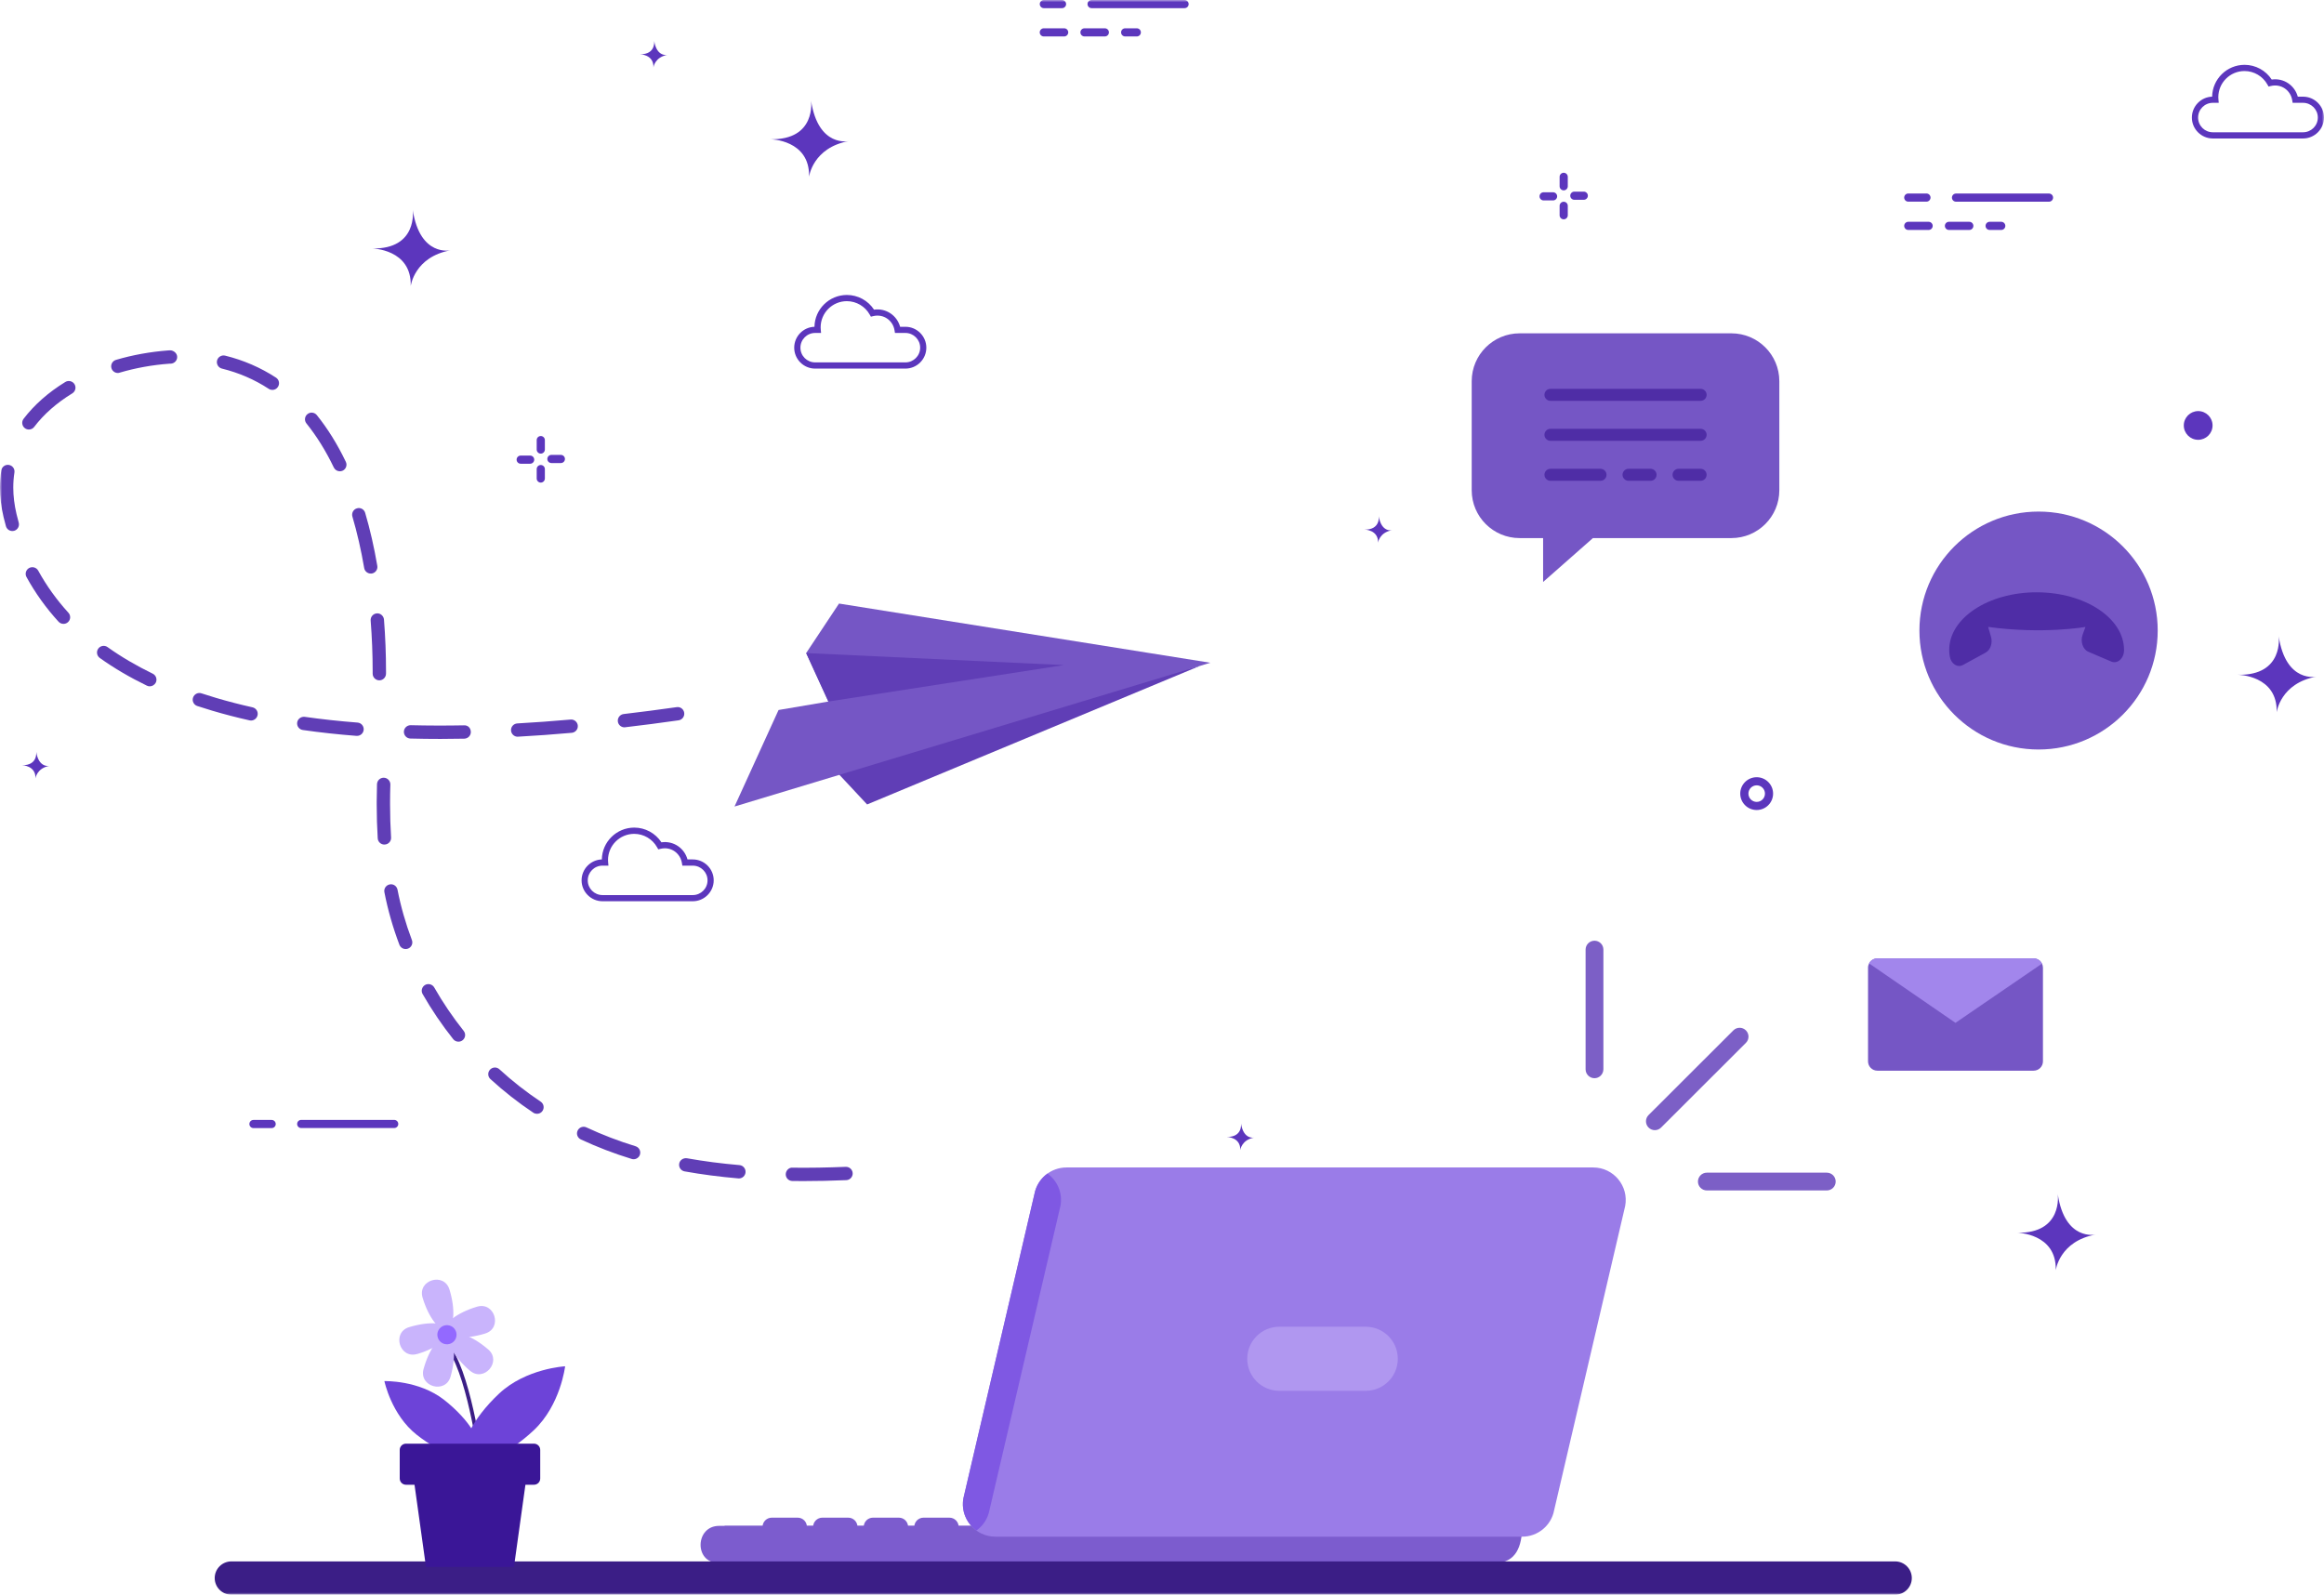 <svg width="510" height="350" viewBox="0 0 510 350" fill="none" xmlns="http://www.w3.org/2000/svg">
<mask id="mask0" mask-type="alpha" maskUnits="userSpaceOnUse" x="0" y="0" width="510" height="350">
<rect width="510" height="350" fill="white"/>
</mask>
<g mask="url(#mask0)">
<path d="M389.104 174.179C389.104 176.166 387.489 177.779 385.5 177.779C383.511 177.779 381.895 176.166 381.895 174.179C381.895 172.193 383.511 170.58 385.5 170.58C387.489 170.58 389.104 172.193 389.104 174.179ZM387.32 174.179C387.32 173.181 386.508 172.361 385.509 172.361C384.51 172.361 383.688 173.172 383.688 174.179C383.688 175.177 384.5 175.998 385.509 175.998C386.508 175.998 387.32 175.177 387.32 174.179Z" fill="#5C36BD"/>
<path d="M449.65 42.477H429.247C428.752 42.477 428.351 42.878 428.351 43.372C428.351 43.866 428.752 44.267 429.247 44.267H449.65C450.145 44.267 450.546 43.866 450.546 43.372C450.546 42.878 450.145 42.477 449.65 42.477Z" fill="#5C36BD"/>
<path d="M422.757 42.468H418.77C418.275 42.468 417.874 42.869 417.874 43.363C417.874 43.857 418.275 44.258 418.77 44.258H422.757C423.252 44.258 423.654 43.857 423.654 43.363C423.654 42.869 423.252 42.468 422.757 42.468Z" fill="#5C36BD"/>
<path d="M440.069 49.574C440.069 50.068 439.668 50.469 439.173 50.469H436.624C436.129 50.469 435.727 50.068 435.727 49.574C435.727 49.08 436.129 48.679 436.624 48.679H439.173C439.668 48.679 440.069 49.08 440.069 49.574ZM433.056 49.574C433.056 50.068 432.655 50.469 432.16 50.469H427.697C427.202 50.469 426.8 50.068 426.8 49.574C426.8 49.08 427.202 48.679 427.697 48.679H432.16C432.655 48.679 433.056 49.08 433.056 49.574ZM424.13 49.574C424.13 50.068 423.728 50.469 423.233 50.469H418.77C418.275 50.469 417.873 50.068 417.873 49.574C417.873 49.08 418.275 48.679 418.77 48.679H423.233C423.728 48.679 424.13 49.08 424.13 49.574Z" fill="#5C36BD"/>
<path d="M118.674 102.057C118.179 102.057 117.777 102.458 117.777 102.952V105.022C117.777 105.516 118.179 105.917 118.674 105.917C119.168 105.917 119.57 105.516 119.57 105.022V102.952C119.57 102.458 119.168 102.057 118.674 102.057Z" fill="#5C36BD"/>
<path d="M116.339 99.987H114.266C113.771 99.987 113.37 100.388 113.37 100.882C113.37 101.376 113.771 101.777 114.266 101.777H116.339C116.834 101.777 117.235 101.376 117.235 100.882C117.235 100.378 116.834 99.987 116.339 99.987Z" fill="#5C36BD"/>
<path d="M118.674 95.697C118.179 95.697 117.777 96.098 117.777 96.592V98.662C117.777 99.157 118.179 99.558 118.674 99.558C119.168 99.558 119.57 99.157 119.57 98.662V96.592C119.57 96.098 119.168 95.697 118.674 95.697Z" fill="#5C36BD"/>
<path d="M123.081 99.837H121.008C120.513 99.837 120.112 100.238 120.112 100.733C120.112 101.227 120.513 101.628 121.008 101.628H123.081C123.576 101.628 123.977 101.227 123.977 100.733C123.977 100.238 123.576 99.837 123.081 99.837Z" fill="#5C36BD"/>
<path d="M343.153 44.277C342.658 44.277 342.257 44.678 342.257 45.172V47.242C342.257 47.737 342.658 48.138 343.153 48.138C343.648 48.138 344.05 47.737 344.05 47.242V45.172C344.05 44.669 343.648 44.277 343.153 44.277Z" fill="#5C36BD"/>
<path d="M340.819 42.197H338.746C338.251 42.197 337.849 42.598 337.849 43.093C337.849 43.587 338.251 43.988 338.746 43.988H340.819C341.313 43.988 341.715 43.587 341.715 43.093C341.715 42.598 341.313 42.197 340.819 42.197Z" fill="#5C36BD"/>
<path d="M343.153 37.917C342.658 37.917 342.257 38.318 342.257 38.812V40.883C342.257 41.377 342.658 41.778 343.153 41.778C343.648 41.778 344.05 41.377 344.05 40.883V38.812C344.05 38.318 343.648 37.917 343.153 37.917Z" fill="#5C36BD"/>
<path d="M347.561 42.058H345.488C344.993 42.058 344.591 42.459 344.591 42.953C344.591 43.447 344.993 43.848 345.488 43.848H347.561C348.056 43.848 348.457 43.447 348.457 42.953C348.457 42.459 348.056 42.058 347.561 42.058Z" fill="#5C36BD"/>
<path d="M259.954 0H239.551C239.056 0 238.654 0.401 238.654 0.895C238.654 1.389 239.056 1.79 239.551 1.79H259.954C260.449 1.79 260.85 1.389 260.85 0.895C260.841 0.401 260.439 0 259.954 0Z" fill="#5C36BD"/>
<path d="M233.062 0H229.074C228.58 0 228.178 0.401 228.178 0.895C228.178 1.389 228.58 1.79 229.074 1.79H233.062C233.557 1.79 233.958 1.389 233.958 0.895C233.949 0.401 233.547 0 233.062 0Z" fill="#5C36BD"/>
<path d="M250.364 7.106C250.364 7.6 249.962 8.001 249.467 8.001H246.918C246.423 8.001 246.022 7.6 246.022 7.106C246.022 6.612 246.423 6.211 246.918 6.211H249.467C249.962 6.211 250.364 6.612 250.364 7.106ZM243.351 7.106C243.351 7.6 242.95 8.001 242.455 8.001H237.991C237.496 8.001 237.095 7.6 237.095 7.106C237.095 6.612 237.496 6.211 237.991 6.211H242.455C242.95 6.211 243.351 6.612 243.351 7.106ZM234.424 7.106C234.424 7.6 234.023 8.001 233.528 8.001H229.064C228.569 8.001 228.168 7.6 228.168 7.106C228.168 6.612 228.569 6.211 229.064 6.211H233.528C234.032 6.211 234.424 6.612 234.424 7.106Z" fill="#5C36BD"/>
<path d="M479.232 93.375C479.232 95.109 480.642 96.527 482.388 96.527C484.125 96.527 485.544 95.119 485.544 93.375C485.544 91.641 484.134 90.223 482.388 90.223C480.642 90.232 479.232 91.641 479.232 93.375Z" fill="#5C36BD"/>
<path d="M66.102 247.579H86.505C87 247.579 87.401 247.178 87.401 246.684C87.401 246.19 87 245.789 86.505 245.789H66.102C65.607 245.789 65.206 246.19 65.206 246.684C65.215 247.188 65.607 247.579 66.102 247.579Z" fill="#5C36BD"/>
<path d="M55.625 247.589H59.612C60.107 247.589 60.508 247.188 60.508 246.694C60.508 246.2 60.107 245.799 59.612 245.799H55.625C55.13 245.799 54.728 246.2 54.728 246.694C54.728 247.188 55.13 247.589 55.625 247.589Z" fill="#5C36BD"/>
<path d="M451.573 262.08C451.573 262.08 452.787 270.762 442.637 270.557C442.637 270.557 451.359 270.65 451.135 278.791C451.135 278.791 451.919 272.385 459.921 270.949C459.921 270.949 453.152 272.506 451.573 262.08Z" fill="#5C36BD"/>
<path d="M500.055 139.62C500.055 139.62 501.269 148.302 491.119 148.097C491.119 148.097 499.84 148.19 499.616 156.331C499.616 156.331 500.4 149.924 508.403 148.488C508.394 148.498 501.633 150.046 500.055 139.62Z" fill="#5C36BD"/>
<path d="M177.987 22.083C177.987 22.083 179.201 30.765 169.051 30.559C169.051 30.559 177.772 30.653 177.548 38.794C177.548 38.794 178.332 32.387 186.335 30.951C186.335 30.96 179.574 32.508 177.987 22.083Z" fill="#5C36BD"/>
<path d="M90.576 46.058C90.576 46.058 91.79 54.74 81.639 54.535C81.639 54.535 90.361 54.628 90.137 62.769C90.137 62.769 90.921 56.363 98.924 54.927C98.924 54.936 92.154 56.484 90.576 46.058Z" fill="#5C36BD"/>
<path d="M143.558 8.952C143.558 8.952 143.978 11.974 140.439 11.909C140.439 11.909 143.484 11.937 143.4 14.781C143.4 14.781 143.67 12.543 146.462 12.049C146.462 12.049 144.109 12.589 143.558 8.952Z" fill="#5C36BD"/>
<path d="M302.571 113.276C302.571 113.276 302.991 116.297 299.452 116.232C299.452 116.232 302.496 116.26 302.412 119.104C302.412 119.104 302.683 116.866 305.475 116.372C305.485 116.372 303.122 116.912 302.571 113.276Z" fill="#5C36BD"/>
<path d="M7.946 164.994C7.946 164.994 8.366 168.015 4.827 167.95C4.827 167.95 7.872 167.978 7.787 170.822C7.787 170.822 8.058 168.584 10.85 168.09C10.85 168.09 8.497 168.631 7.946 164.994Z" fill="#5C36BD"/>
<path d="M272.336 246.572C272.336 246.572 272.756 249.594 269.217 249.529C269.217 249.529 272.261 249.557 272.177 252.401C272.177 252.401 272.448 250.163 275.24 249.668C275.249 249.668 272.887 250.209 272.336 246.572Z" fill="#5C36BD"/>
<path d="M152.027 197.8H132.222C129.692 197.8 127.628 195.739 127.628 193.212C127.628 190.732 129.608 188.699 132.073 188.624C132.138 184.763 135.304 181.639 139.188 181.639C141.597 181.639 143.838 182.861 145.146 184.866C147.816 184.484 150.197 186.162 150.87 188.624H152.027C154.558 188.624 156.622 190.685 156.622 193.212C156.622 195.739 154.558 197.8 152.027 197.8ZM132.222 189.986C130.439 189.986 128.982 191.431 128.982 193.222C128.982 195.003 130.429 196.448 132.222 196.448H152.027C153.811 196.448 155.268 195.003 155.268 193.222C155.268 191.44 153.82 189.986 152.027 189.986H149.74L149.646 189.417C149.301 187.253 147.247 185.743 144.959 186.293L144.455 186.414L144.202 185.966C143.185 184.148 141.261 183.01 139.179 183.01C136.004 183.01 133.427 185.584 133.427 188.755C133.427 188.923 133.436 189.09 133.455 189.249L133.52 189.986H132.222Z" fill="#5C36BD"/>
<path d="M505.406 30.391H485.601C483.07 30.391 481.006 28.33 481.006 25.803C481.006 23.323 482.986 21.29 485.451 21.215C485.516 17.354 488.682 14.23 492.566 14.23C494.976 14.23 497.217 15.452 498.524 17.457C501.195 17.075 503.576 18.753 504.248 21.215H505.406C507.936 21.215 510 23.276 510 25.803C510 28.33 507.936 30.391 505.406 30.391ZM485.601 22.567C483.817 22.567 482.37 24.013 482.37 25.803C482.37 27.593 483.817 29.03 485.601 29.03H505.406C507.189 29.03 508.646 27.584 508.646 25.803C508.646 24.022 507.199 22.567 505.406 22.567H503.118L503.025 21.998C502.679 19.835 500.625 18.324 498.337 18.874L497.833 18.996L497.581 18.548C496.563 16.73 494.639 15.592 492.557 15.592C489.382 15.592 486.805 18.166 486.805 21.336C486.805 21.504 486.814 21.672 486.833 21.831L486.898 22.567H485.601Z" fill="#5C36BD"/>
<path d="M198.688 80.898H178.883C176.352 80.898 174.289 78.837 174.289 76.309C174.289 73.829 176.268 71.796 178.734 71.721C178.799 67.861 181.964 64.737 185.849 64.737C188.258 64.737 190.499 65.958 191.806 67.963C194.477 67.581 196.858 69.26 197.53 71.721H198.688C201.219 71.721 203.283 73.782 203.283 76.309C203.283 78.837 201.228 80.898 198.688 80.898ZM178.883 73.074C177.099 73.074 175.652 74.519 175.652 76.309C175.652 78.1 177.099 79.536 178.883 79.536H198.688C200.472 79.536 201.929 78.091 201.929 76.309C201.929 74.528 200.481 73.074 198.688 73.074H196.401L196.307 72.505C195.962 70.341 193.907 68.831 191.62 69.381L191.115 69.502L190.863 69.054C189.846 67.236 187.922 66.098 185.84 66.098C182.665 66.098 180.088 68.672 180.088 71.843C180.088 72.01 180.097 72.178 180.116 72.337L180.181 73.074H178.883Z" fill="#5C36BD"/>
<path d="M363.159 248.043C362.661 248.043 362.164 247.856 361.778 247.471C361.019 246.713 361.019 245.483 361.778 244.726L380.387 226.141C381.146 225.383 382.378 225.383 383.136 226.141C383.895 226.899 383.895 228.129 383.136 228.887L364.527 247.471C364.154 247.844 363.656 248.043 363.159 248.043Z" fill="#7C5FC6"/>
<path d="M349.911 236.639C348.841 236.639 347.958 235.769 347.958 234.688V208.414C347.958 207.346 348.829 206.464 349.911 206.464C350.993 206.464 351.864 207.333 351.864 208.414V234.688C351.851 235.769 350.981 236.639 349.911 236.639Z" fill="#7C5FC6"/>
<path d="M400.887 261.273H374.566C373.496 261.273 372.613 260.404 372.613 259.323C372.613 258.254 373.483 257.372 374.566 257.372H400.887C401.957 257.372 402.84 258.242 402.84 259.323C402.84 260.404 401.969 261.273 400.887 261.273Z" fill="#7C5FC6"/>
<path d="M167.152 343.015H328.166C332.657 343.015 334.038 339.388 334.038 334.891H159.017C159.017 339.388 162.661 343.015 167.152 343.015Z" fill="#7C5CCE"/>
<path d="M157.811 334.891H214.882C214.882 339.375 210.752 343.015 205.64 343.015H168.235C168.185 343.015 157.612 343.015 157.562 343.015C152.312 342.941 152.549 334.891 157.811 334.891Z" fill="#7C5CCE"/>
<path d="M218.452 337.264H334.039C337.472 337.264 340.42 334.829 341.054 331.462L356.641 264.702C357.474 260.304 354.103 256.23 349.625 256.23H234.039C230.606 256.23 227.658 258.664 227.011 262.043L211.437 328.804C210.591 333.189 213.962 337.264 218.452 337.264Z" fill="#9A7CE8"/>
<path d="M227.011 262.031C227.359 260.18 228.416 258.615 229.859 257.571C232.024 259.124 233.255 261.832 232.708 264.689L217.134 331.45C216.786 333.301 215.728 334.866 214.285 335.909C212.121 334.357 210.889 331.648 211.424 328.791L227.011 262.031Z" fill="#7F58E3"/>
<path d="M299.706 305.25H280.748C276.855 305.25 273.708 302.107 273.708 298.219C273.708 294.33 276.855 291.188 280.748 291.188H299.706C303.599 291.188 306.747 294.33 306.747 298.219C306.747 302.107 303.599 305.25 299.706 305.25Z" fill="#B097F0"/>
<path d="M175.051 337.14H169.366C168.247 337.14 167.339 336.233 167.339 335.115C167.339 333.997 168.247 333.09 169.366 333.09H175.051C176.171 333.09 177.079 333.997 177.079 335.115C177.079 336.233 176.171 337.14 175.051 337.14Z" fill="#7C5CCE"/>
<path d="M186.147 337.14H180.462C179.343 337.14 178.435 336.233 178.435 335.115C178.435 333.997 179.343 333.09 180.462 333.09H186.147C187.266 333.09 188.175 333.997 188.175 335.115C188.175 336.233 187.266 337.14 186.147 337.14Z" fill="#7C5CCE"/>
<path d="M197.256 337.14H191.571C190.451 337.14 189.543 336.233 189.543 335.115C189.543 333.997 190.451 333.09 191.571 333.09H197.256C198.375 333.09 199.283 333.997 199.283 335.115C199.283 336.233 198.375 337.14 197.256 337.14Z" fill="#7C5CCE"/>
<path d="M208.351 337.14H202.667C201.547 337.14 200.639 336.233 200.639 335.115C200.639 333.997 201.547 333.09 202.667 333.09H208.351C209.471 333.09 210.379 333.997 210.379 335.115C210.391 336.233 209.471 337.14 208.351 337.14Z" fill="#7C5CCE"/>
<path d="M415.885 350H50.779C48.762 350 47.118 348.368 47.118 346.344C47.118 344.33 48.752 342.689 50.779 342.689H415.885C417.902 342.689 419.545 344.321 419.545 346.344C419.545 348.359 417.902 350 415.885 350Z" fill="#3B1E86"/>
<path fill-rule="evenodd" clip-rule="evenodd" d="M97.589 294.797C97.752 294.637 98.014 294.64 98.174 294.803C99.457 296.111 100.562 298.375 101.5 300.97C102.445 303.581 103.242 306.584 103.884 309.423C104.526 312.263 105.016 314.946 105.345 316.919C105.509 317.906 105.634 318.715 105.717 319.278C105.759 319.56 105.79 319.78 105.811 319.93C105.822 320.005 105.83 320.062 105.835 320.101L105.841 320.145L105.843 320.159C105.843 320.159 105.843 320.16 105.433 320.215L105.843 320.16C105.873 320.387 105.714 320.595 105.487 320.625C105.261 320.655 105.052 320.496 105.022 320.269L105.433 320.215C105.023 320.269 105.022 320.27 105.022 320.269L105.02 320.255L105.015 320.213C105.009 320.175 105.002 320.119 104.991 320.045C104.97 319.897 104.939 319.679 104.898 319.399C104.815 318.84 104.692 318.036 104.528 317.055C104.201 315.092 103.714 312.425 103.076 309.605C102.438 306.783 101.65 303.816 100.722 301.251C99.788 298.671 98.732 296.554 97.583 295.382C97.423 295.218 97.425 294.957 97.589 294.797Z" fill="#3B1E86"/>
<path d="M98.662 283.1C99.96 287.399 99.699 291.278 98.065 291.773C96.44 292.267 94.068 289.18 92.761 284.881C92.752 284.835 92.733 284.797 92.724 284.751C91.622 280.927 97.411 279.174 98.616 282.97C98.634 283.016 98.653 283.063 98.662 283.1Z" fill="#C9B4FC"/>
<path d="M106.385 292.705C102.08 294.001 98.196 293.74 97.701 292.108C97.206 290.486 100.297 288.117 104.601 286.811C104.648 286.802 104.685 286.783 104.732 286.774C108.561 285.674 110.316 291.455 106.516 292.658C106.469 292.677 106.422 292.696 106.385 292.705Z" fill="#C9B4FC"/>
<path d="M91.659 297.144C95.964 295.848 99.055 293.479 98.56 291.847C98.065 290.215 94.18 289.954 89.876 291.25C89.829 291.26 89.791 291.278 89.745 291.288C85.944 292.491 87.691 298.272 91.528 297.172C91.575 297.172 91.622 297.163 91.659 297.144Z" fill="#C9B4FC"/>
<path d="M98.905 302.031C100.119 297.704 99.764 293.834 98.13 293.377C96.496 292.92 94.18 296.053 92.976 300.38C92.966 300.427 92.948 300.464 92.938 300.511C91.921 304.362 97.738 305.985 98.868 302.161C98.877 302.115 98.896 302.077 98.905 302.031Z" fill="#C9B4FC"/>
<path d="M103.06 300.781C99.652 297.853 97.794 294.431 98.905 293.144C100.016 291.857 103.677 293.19 107.076 296.118C107.113 296.146 107.141 296.174 107.178 296.202C110.166 298.841 106.217 303.42 103.163 300.856C103.126 300.837 103.098 300.809 103.06 300.781Z" fill="#C9B4FC"/>
<path d="M100.1 292.332C100.436 293.442 99.811 294.617 98.69 294.953C97.579 295.288 96.403 294.664 96.066 293.545C95.73 292.435 96.356 291.26 97.476 290.924C98.588 290.598 99.764 291.223 100.1 292.332Z" fill="#9369FF"/>
<path d="M97.496 307.262C103.089 311.664 106.264 316.942 104.602 319.049C102.94 321.157 97.057 319.31 91.463 314.909C85.87 310.507 84.357 303.122 84.357 303.122C84.357 303.122 91.902 302.86 97.496 307.262Z" fill="#6D43D8"/>
<path d="M117.124 313.92C111.222 319.45 104.742 322.136 102.641 319.907C100.54 317.679 103.631 311.384 109.532 305.854C115.434 300.324 124.015 299.867 124.015 299.867C124.015 299.867 123.025 308.381 117.124 313.92Z" fill="#6D43D8"/>
<path d="M112.79 343.902H93.48L90.1 319.646H116.171L112.79 343.902Z" fill="#3A1697"/>
<path d="M117.179 325.866H89.091C88.335 325.866 87.719 325.251 87.719 324.495V318.219C87.719 317.464 88.335 316.849 89.091 316.849H117.179C117.936 316.849 118.552 317.464 118.552 318.219V324.495C118.552 325.26 117.936 325.866 117.179 325.866Z" fill="#3A1697"/>
<path d="M180.714 166.309L190.285 176.557L263.269 146.166L180.714 166.309Z" fill="#603EB6"/>
<path d="M184.122 132.467L176.913 143.331L181.788 153.971L170.853 155.827L161.188 177.014L265.603 145.457L184.122 132.467Z" fill="#7556C5"/>
<path d="M181.787 153.971L176.913 143.331L233.463 145.97L181.787 153.971Z" fill="#603EB6"/>
<path d="M176.287 259.217C175.484 259.217 174.681 259.208 173.878 259.199C173.066 259.189 172.421 258.527 172.431 257.725C172.44 256.923 173.14 256.187 173.906 256.28C177.697 256.326 181.46 256.261 185.588 256.093C185.606 256.093 185.634 256.093 185.653 256.093C186.437 256.093 187.082 256.709 187.119 257.492C187.156 258.294 186.521 258.984 185.718 259.012C182.404 259.152 179.322 259.217 176.287 259.217ZM162.15 258.639C162.103 258.639 162.066 258.639 162.019 258.63C157.985 258.285 154.026 257.772 150.235 257.091C149.441 256.951 148.909 256.196 149.049 255.394C149.189 254.601 149.955 254.098 150.749 254.21C154.446 254.872 158.331 255.375 162.271 255.711C163.074 255.776 163.672 256.485 163.607 257.296C163.541 258.07 162.897 258.639 162.15 258.639ZM139.048 254.424C138.908 254.424 138.759 254.405 138.619 254.359C134.772 253.184 131.018 251.738 127.46 250.078C126.732 249.733 126.414 248.866 126.76 248.139C127.105 247.402 127.983 247.094 128.702 247.439C132.129 249.043 135.752 250.433 139.469 251.571C140.244 251.804 140.673 252.624 140.44 253.398C140.253 254.014 139.674 254.424 139.048 254.424ZM117.852 244.455C117.572 244.455 117.291 244.381 117.039 244.213C113.724 242.003 110.559 239.522 107.617 236.827C107.02 236.286 106.983 235.354 107.533 234.766C108.084 234.169 109.009 234.132 109.597 234.682C112.417 237.275 115.471 239.662 118.655 241.788C119.327 242.236 119.504 243.14 119.056 243.812C118.795 244.222 118.328 244.455 117.852 244.455ZM100.605 228.621C100.175 228.621 99.746 228.434 99.456 228.071C96.972 224.947 94.713 221.617 92.742 218.167C92.341 217.468 92.584 216.572 93.293 216.171C93.994 215.78 94.89 216.022 95.292 216.722C97.187 220.041 99.363 223.249 101.753 226.252C102.258 226.886 102.155 227.8 101.52 228.304C101.249 228.518 100.932 228.621 100.605 228.621ZM89.017 208.291C88.428 208.291 87.868 207.928 87.644 207.34C86.215 203.554 85.104 199.675 84.357 195.823C84.198 195.031 84.721 194.266 85.515 194.108C86.318 193.94 87.074 194.471 87.233 195.264C87.952 198.957 89.017 202.678 90.389 206.314C90.679 207.07 90.296 207.909 89.54 208.198C89.362 208.263 89.185 208.291 89.017 208.291ZM84.348 185.36C83.582 185.36 82.938 184.764 82.891 183.99C82.742 181.602 82.667 179.084 82.667 176.52V175.923C82.676 174.655 82.695 173.377 82.732 172.109C82.76 171.316 83.405 170.692 84.198 170.692C84.217 170.692 84.226 170.692 84.245 170.692C85.048 170.72 85.683 171.391 85.664 172.202C85.627 173.452 85.599 174.692 85.599 175.932V176.52C85.599 179.028 85.674 181.481 85.823 183.803C85.879 184.605 85.263 185.304 84.46 185.351C84.413 185.36 84.376 185.36 84.348 185.36Z" fill="#603EB6"/>
<path d="M96.655 162.177C94.423 162.177 92.22 162.149 90.063 162.093C89.26 162.075 88.615 161.403 88.634 160.592C88.653 159.799 89.306 159.165 90.1 159.165C90.109 159.165 90.128 159.165 90.137 159.165C93.919 159.258 97.813 159.268 101.828 159.193C102.734 159.147 103.304 159.818 103.322 160.629C103.341 161.441 102.697 162.103 101.884 162.121C100.119 162.159 98.373 162.177 96.655 162.177ZM113.603 161.692C112.837 161.692 112.184 161.086 112.146 160.312C112.1 159.51 112.716 158.82 113.528 158.774C117.31 158.559 121.241 158.279 125.21 157.925C125.994 157.841 126.732 158.447 126.797 159.249C126.872 160.051 126.274 160.76 125.471 160.834C121.475 161.189 117.506 161.478 113.687 161.683C113.659 161.692 113.631 161.692 113.603 161.692ZM78.353 161.506C78.316 161.506 78.278 161.506 78.241 161.506C74.17 161.189 70.201 160.76 66.457 160.219C65.654 160.107 65.103 159.361 65.215 158.568C65.327 157.776 66.083 157.235 66.868 157.328C70.547 157.85 74.45 158.279 78.465 158.587C79.268 158.652 79.875 159.352 79.81 160.163C79.754 160.918 79.109 161.506 78.353 161.506ZM137.032 159.632C136.303 159.632 135.668 159.081 135.584 158.335C135.491 157.533 136.07 156.806 136.873 156.713C140.673 156.265 144.548 155.761 148.498 155.202C149.301 155.071 150.039 155.64 150.151 156.442C150.263 157.244 149.712 157.981 148.909 158.093C144.931 158.662 141.037 159.165 137.209 159.613C137.144 159.632 137.088 159.632 137.032 159.632ZM55.083 158.139C54.981 158.139 54.869 158.13 54.766 158.102C51.937 157.468 49.173 156.75 46.567 155.976C45.456 155.65 44.364 155.305 43.29 154.95C42.524 154.698 42.104 153.868 42.365 153.104C42.617 152.339 43.449 151.91 44.214 152.171C45.26 152.516 46.325 152.852 47.408 153.169C49.957 153.924 52.646 154.624 55.41 155.239C56.204 155.416 56.699 156.2 56.521 156.983C56.363 157.673 55.756 158.139 55.083 158.139ZM32.859 150.633C32.645 150.633 32.43 150.586 32.225 150.483C28.48 148.665 24.997 146.623 21.897 144.403C21.243 143.928 21.085 143.023 21.561 142.361C22.028 141.708 22.943 141.55 23.606 142.025C26.585 144.151 29.918 146.11 33.513 147.854C34.242 148.208 34.54 149.085 34.195 149.803C33.924 150.325 33.401 150.633 32.859 150.633ZM83.246 149.318C82.443 149.318 81.78 148.665 81.78 147.854V147.331C81.78 143.648 81.631 139.899 81.341 136.197C81.276 135.395 81.883 134.686 82.686 134.621C83.461 134.546 84.189 135.162 84.264 135.964C84.563 139.74 84.712 143.564 84.712 147.322V147.844C84.703 148.665 84.049 149.318 83.246 149.318ZM13.932 136.924C13.54 136.924 13.138 136.766 12.849 136.449C10.103 133.446 7.741 130.154 5.817 126.648C5.425 125.939 5.687 125.053 6.396 124.661C7.115 124.279 7.993 124.54 8.385 125.24C10.197 128.541 12.428 131.646 15.015 134.481C15.557 135.078 15.519 136.001 14.922 136.542C14.642 136.803 14.287 136.924 13.932 136.924ZM81.36 125.883C80.659 125.883 80.043 125.379 79.922 124.671C79.24 120.698 78.372 116.893 77.335 113.378C77.111 112.604 77.55 111.792 78.325 111.569C79.1 111.326 79.912 111.783 80.137 112.557C81.21 116.185 82.097 120.092 82.798 124.186C82.938 124.978 82.396 125.734 81.603 125.874C81.519 125.874 81.444 125.883 81.36 125.883ZM2.708 116.548C2.064 116.548 1.475 116.119 1.298 115.476C1.121 114.823 0.943 114.161 0.784 113.49C0.261 111.289 0 109.116 0 107.008C0 105.749 0.093 104.491 0.28 103.26C0.402 102.458 1.158 101.907 1.942 102.038C2.745 102.159 3.287 102.905 3.166 103.698C2.997 104.78 2.913 105.889 2.913 107.008C2.913 108.883 3.156 110.832 3.623 112.818C3.772 113.452 3.931 114.077 4.109 114.702C4.323 115.485 3.866 116.287 3.091 116.502C2.969 116.53 2.839 116.548 2.708 116.548ZM74.571 103.437C74.03 103.437 73.507 103.129 73.255 102.607C71.508 98.961 69.482 95.706 67.251 92.936C66.746 92.312 66.84 91.388 67.475 90.885C68.1 90.381 69.015 90.475 69.529 91.109C71.901 94.055 74.048 97.506 75.888 101.348C76.243 102.075 75.935 102.952 75.206 103.297C75.001 103.39 74.786 103.437 74.571 103.437ZM6.34 94.27C6.032 94.27 5.715 94.177 5.453 93.972C4.809 93.477 4.688 92.563 5.173 91.92C7.526 88.843 10.608 86.12 14.333 83.835C15.024 83.415 15.93 83.63 16.35 84.32C16.771 85.01 16.556 85.905 15.865 86.334C12.438 88.432 9.627 90.903 7.498 93.701C7.218 94.074 6.789 94.27 6.34 94.27ZM59.771 85.579C59.5 85.579 59.22 85.504 58.968 85.336C55.868 83.303 52.413 81.811 48.706 80.897C47.921 80.701 47.445 79.909 47.632 79.126C47.828 78.342 48.622 77.867 49.406 78.053C53.431 79.042 57.184 80.674 60.574 82.884C61.246 83.322 61.442 84.236 60.994 84.907C60.714 85.355 60.247 85.579 59.771 85.579ZM25.856 81.858C25.221 81.858 24.642 81.448 24.456 80.804C24.232 80.03 24.67 79.219 25.445 78.986C29.134 77.895 33.009 77.204 36.95 76.906L37.388 76.888C38.107 76.925 38.864 77.512 38.882 78.324C38.901 79.126 38.257 79.797 37.444 79.816L37.127 79.825C33.429 80.095 29.759 80.757 26.267 81.783C26.136 81.839 25.996 81.858 25.856 81.858Z" fill="#603EB6"/>
<path d="M333.487 73.157H379.956C385.763 73.157 390.472 77.86 390.472 83.66V107.594C390.472 113.394 385.763 118.097 379.956 118.097H349.566L338.634 127.729V118.097H333.481C327.674 118.097 322.965 113.394 322.965 107.594V83.66C322.97 77.86 327.679 73.157 333.487 73.157Z" fill="#7556C5"/>
<path d="M340.247 87.975H373.199C373.926 87.975 374.519 87.388 374.519 86.657C374.519 85.931 373.931 85.339 373.199 85.339H340.247C339.521 85.339 338.927 85.926 338.927 86.657C338.927 87.383 339.521 87.975 340.247 87.975Z" fill="#4F2DA6"/>
<path d="M340.247 96.749H373.199C373.925 96.749 374.519 96.162 374.519 95.431C374.519 94.705 373.931 94.112 373.199 94.112H340.247C339.52 94.112 338.927 94.7 338.927 95.431C338.927 96.156 339.52 96.749 340.247 96.749Z" fill="#4F2DA6"/>
<path d="M368.363 105.523H373.194C373.92 105.523 374.514 104.936 374.514 104.205C374.514 103.479 373.926 102.886 373.194 102.886H368.363C367.636 102.886 367.043 103.473 367.043 104.205C367.048 104.93 367.636 105.523 368.363 105.523Z" fill="#4F2DA6"/>
<path d="M357.381 105.523H362.212C362.938 105.523 363.532 104.936 363.532 104.205C363.532 103.479 362.944 102.886 362.212 102.886H357.381C356.654 102.886 356.061 103.473 356.061 104.205C356.066 104.93 356.654 105.523 357.381 105.523Z" fill="#4F2DA6"/>
<path d="M340.247 105.523H351.229C351.956 105.523 352.549 104.936 352.549 104.205C352.549 103.479 351.961 102.886 351.229 102.886H340.247C339.52 102.886 338.927 103.473 338.927 104.205C338.927 104.93 339.52 105.523 340.247 105.523Z" fill="#4F2DA6"/>
<ellipse cx="447.362" cy="138.388" rx="26.146" ry="26.111" fill="#7556C5"/>
<path d="M446.933 129.995C457.531 129.995 466.122 135.665 466.122 142.659C466.122 142.668 466.122 142.687 466.122 142.696C466.113 144.524 464.675 145.774 463.321 145.196L458.288 143.051C457.074 142.538 456.485 140.775 457.036 139.283L457.653 137.595C457.653 137.595 448.399 139.246 436.297 137.595L436.923 139.759C437.315 141.13 436.802 142.659 435.756 143.228L430.779 145.942C429.565 146.604 428.155 145.718 427.875 144.067C427.8 143.601 427.753 143.135 427.753 142.65C427.744 135.665 436.335 129.995 446.933 129.995Z" fill="#4F2DA6"/>
<path d="M448.324 212.393V232.937C448.324 234.075 447.409 234.988 446.27 234.988H411.991C410.852 234.988 409.937 234.075 409.937 232.937V212.393C409.937 212.048 410.021 211.731 410.17 211.442C410.515 210.789 411.197 210.341 411.991 210.341H446.27C447.082 210.341 447.782 210.808 448.119 211.498C448.249 211.768 448.324 212.067 448.324 212.393Z" fill="#7556C5"/>
<path d="M448.109 211.498L429.126 224.488L410.161 211.442C410.506 210.789 411.188 210.342 411.982 210.342H446.26C447.082 210.342 447.782 210.808 448.109 211.498Z" fill="#A286EC"/>
</g>
</svg>
